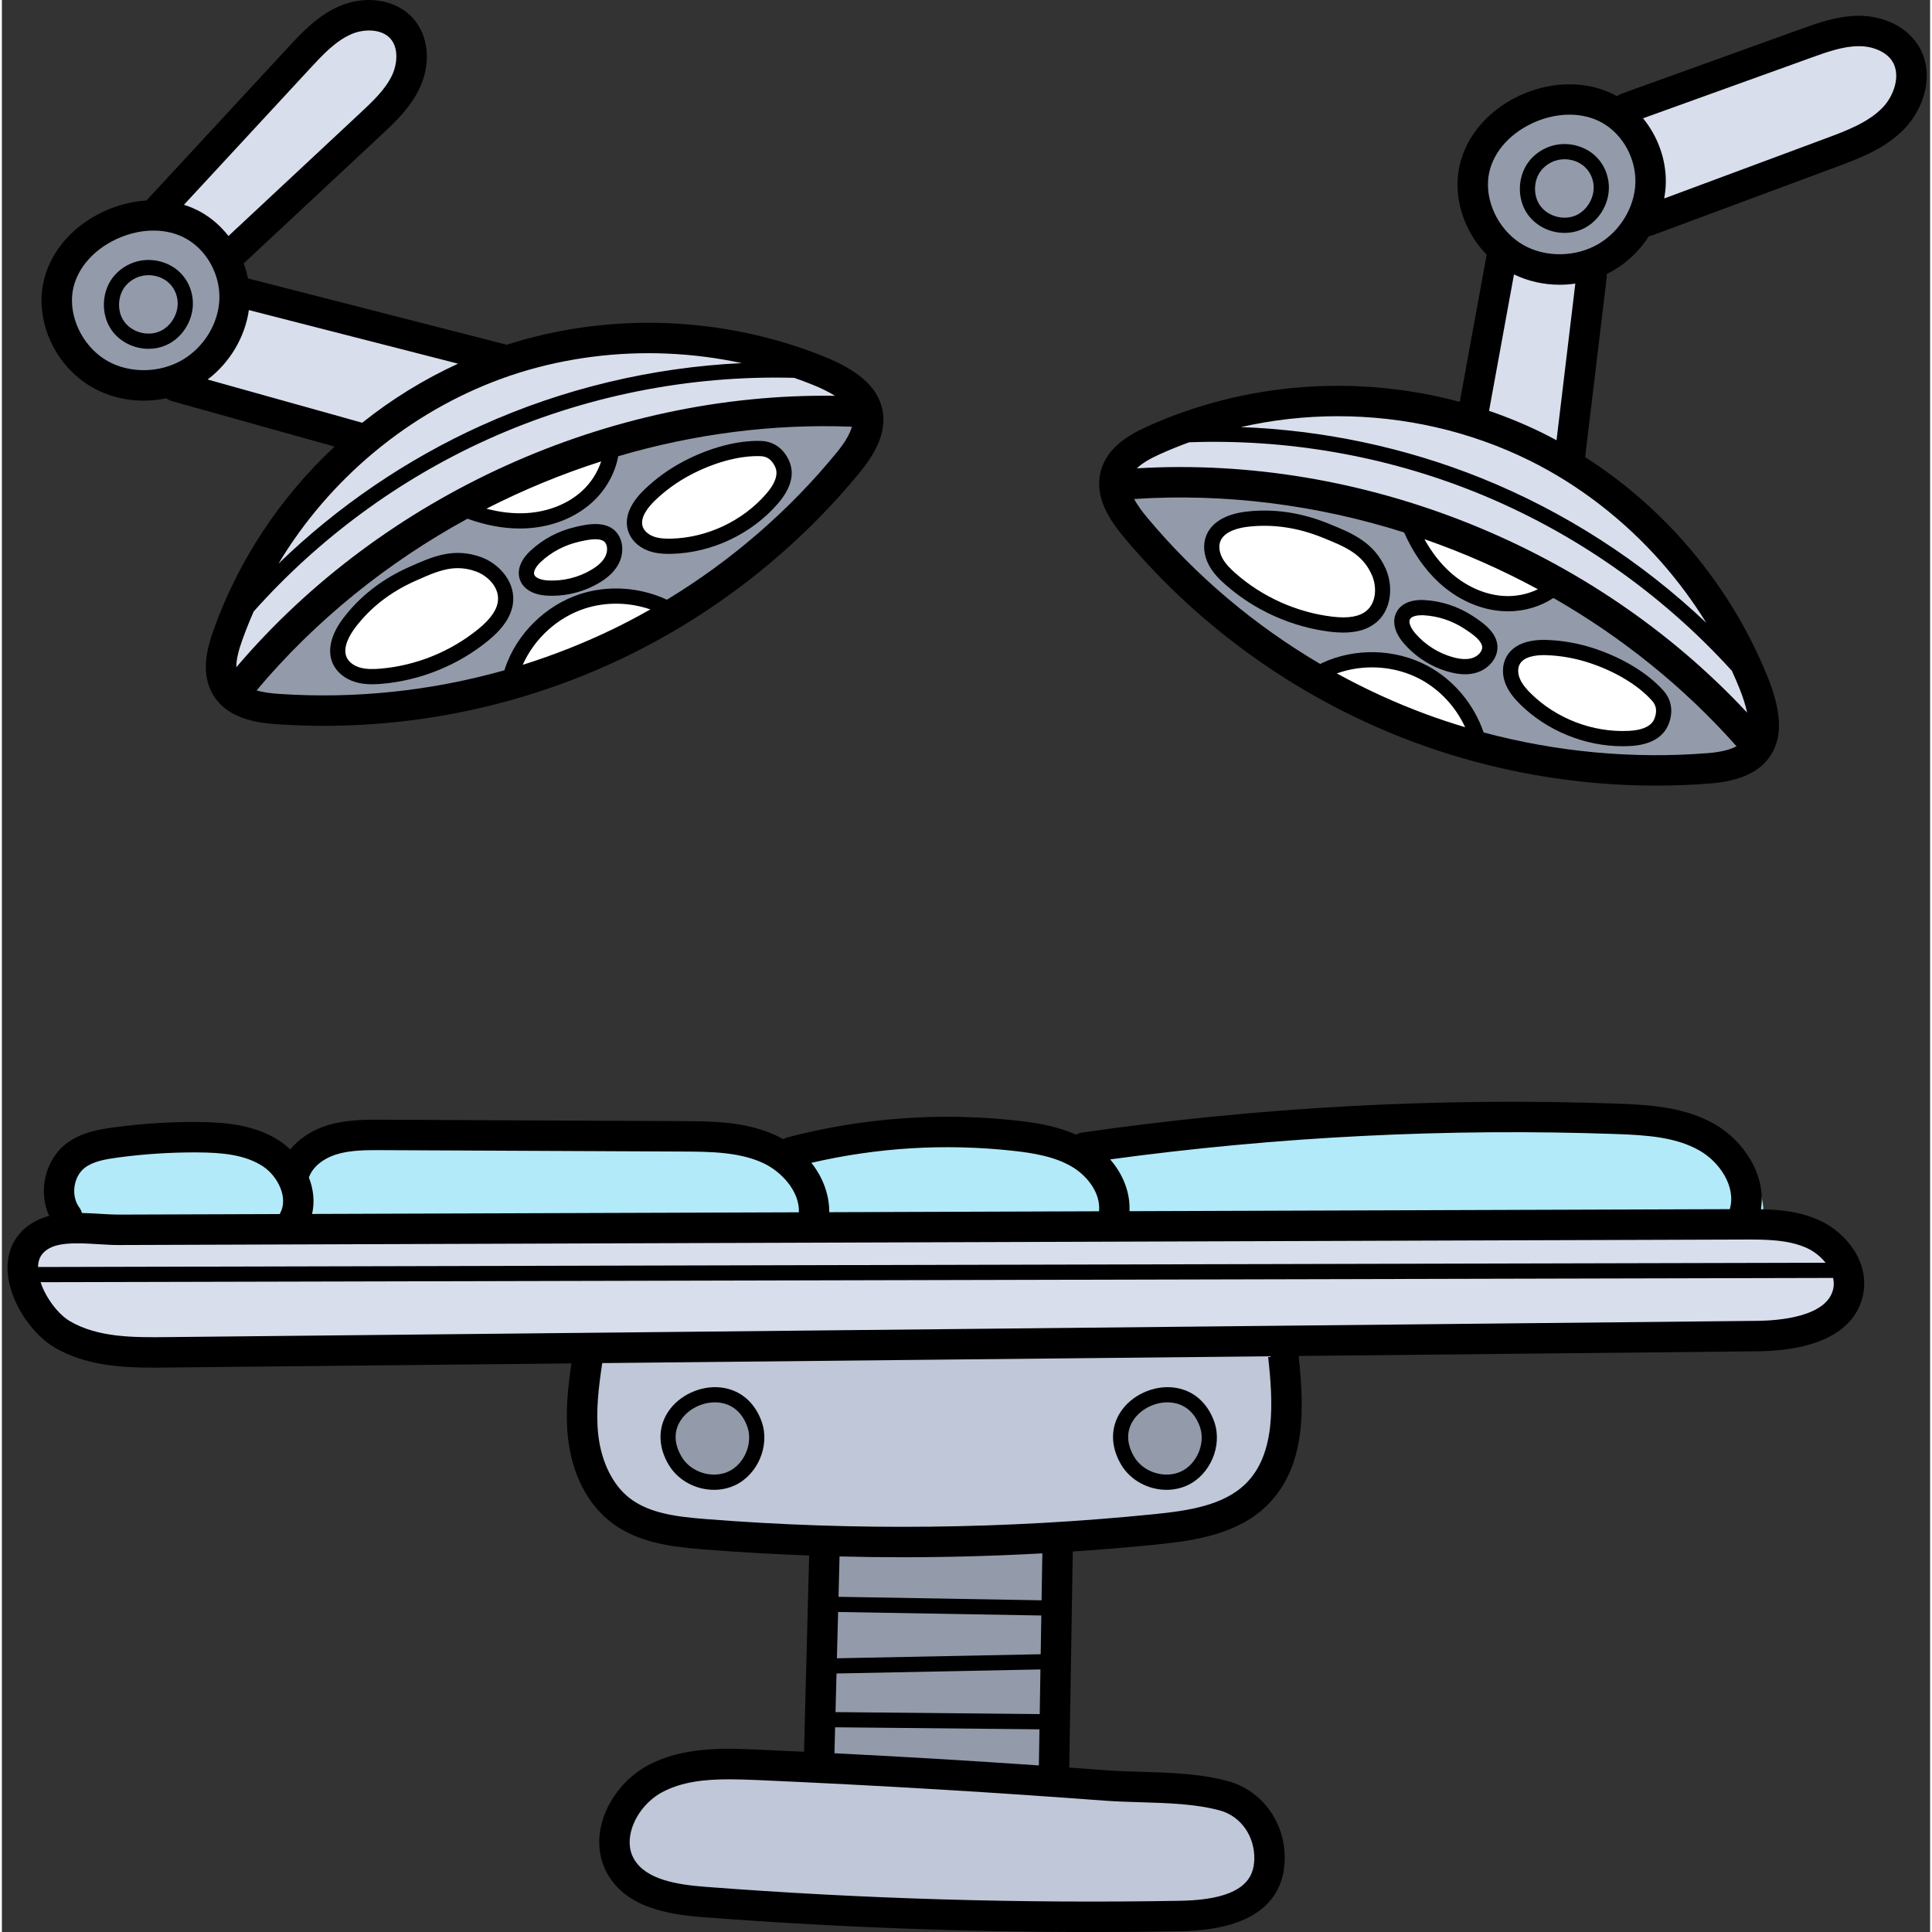 <svg xmlns="http://www.w3.org/2000/svg" height="511pt" version="1.1" viewBox="-1 0 511 512" width="511pt">
<rect x="-1" y="0" width="511" height="512" fill="#333333" stroke="none"/>
<g id="surface1">
<path d="M 120.582 98.461 C 150.605 84.055 186.738 83 217.547 95.633 C 222.211 97.543 227.152 100.164 228.969 104.867 C 231.457 111.316 226.957 118.211 222.43 123.43 C 188.332 162.738 137.488 187.02 85.484 188.828 C 79.105 189.051 72.457 188.891 66.758 186.027 C 50.129 177.676 61.996 158.508 68.539 147.121 C 76.246 133.707 86.531 121.777 98.668 112.18 C 105.441 106.824 112.797 102.199 120.582 98.461 Z M 120.582 98.461 " style=" stroke:none;fill-rule:nonzero;fill:rgb(84.706%,87.059%,92.549%);fill-opacity:1;" />
<path d="M 315.355 114.289 C 320.039 110.816 327.961 109.746 333.379 108.629 C 346.094 106.008 358.215 106.828 370.828 109.285 C 390.297 113.078 411.996 119.41 427.898 131.688 C 438.625 139.965 447.434 152.984 454.812 164.242 C 459.852 171.926 464.195 181.355 465.254 190.551 C 465.586 193.414 466.418 195.758 464.355 197.578 C 460.898 200.625 451.941 201.48 447.699 202.273 C 429.828 205.605 413.738 201.176 396.379 197.5 C 380.488 194.133 366.32 189.715 351.707 182.691 C 339.523 176.832 327.594 167.496 317.488 158.48 C 311.762 153.371 307.168 147.203 301.414 142.215 C 298.094 139.34 295.129 136.566 292.801 132.832 C 289.816 128.051 289.418 124.621 294.562 121.289 C 302.141 116.383 310.672 113.781 315.355 114.289 Z M 315.355 114.289 " style=" stroke:none;fill-rule:nonzero;fill:rgb(84.706%,87.059%,92.549%);fill-opacity:1;" />
<path d="M 62.617 178.898 C 88.117 151.863 118.281 128.418 154.234 117.578 C 175.184 111.262 197.059 110.668 218.742 109.926 C 220.852 109.855 229.461 108.34 230.527 111.098 C 231.379 113.289 221.902 122.816 220.723 124.363 C 200.027 151.496 169.609 168.699 137.926 179.617 C 121.883 185.141 104.523 187.355 87.598 187.453 C 81.098 187.492 74.879 186.613 68.426 186.094 C 65.121 185.832 61.945 185.609 58.898 184.207 C 60.875 181.047 63.836 178.414 62.617 178.898 Z M 62.617 178.898 " style=" stroke:none;fill-rule:nonzero;fill:rgb(57.647%,60.784%,66.667%);fill-opacity:1;" />
<path d="M 296.035 129.172 C 301.246 127.047 308.371 127.91 313.809 127.895 C 331.145 127.844 347.086 132.887 363.785 135.898 C 380.152 138.848 395.754 146.781 409.355 156.148 C 417.668 161.871 425.727 167.762 433.875 173.75 C 438.219 176.941 443.082 179.348 447.477 182.473 C 451.984 185.68 453.91 189.871 457.695 193.504 C 459.27 195.012 462.453 196.82 462.762 198.941 C 458.301 199.93 453.504 200.988 448.938 201.488 C 436.148 202.879 423.469 201.641 410.852 199.309 C 400.934 197.473 391.129 194.652 381.379 192.074 C 372.055 189.609 362.254 187.309 353.629 182.891 C 339.117 175.457 325.473 168.746 314.883 155.961 C 309.871 149.918 304.246 144.648 299.902 138.086 C 297.625 134.641 295.207 130.711 296.035 129.172 Z M 296.035 129.172 " style=" stroke:none;fill-rule:nonzero;fill:rgb(57.647%,60.784%,66.667%);fill-opacity:1;" />
<path d="M 25.242 60.445 C 13.137 66.77 13.34 82.621 20.156 92.797 C 27.098 103.164 43.754 103.141 52.973 96.09 C 60.457 90.367 62.883 77.711 59.477 69.184 C 55.422 59.02 38.945 55.145 25.242 60.445 Z M 25.242 60.445 " style=" stroke:none;fill-rule:nonzero;fill:rgb(57.647%,60.784%,66.667%);fill-opacity:1;" />
<path d="M 414.172 25.926 C 401.074 24.996 391.34 40.16 392.059 51.742 C 392.797 63.664 405.809 69.281 416.523 68.688 C 428.453 68.023 437.402 60.234 436.594 48.023 C 435.723 34.891 424.609 27.414 414.172 25.926 Z M 414.172 25.926 " style=" stroke:none;fill-rule:nonzero;fill:rgb(57.647%,60.784%,66.667%);fill-opacity:1;" />
<path d="M 446.477 21.805 C 460.297 17.891 474.09 8 488.754 7.836 C 496.285 7.754 504.148 13.43 506.176 20.797 C 507.301 24.895 505.891 27.723 502.609 30.113 C 496.047 34.902 488.023 38.285 480.766 41.848 C 466.617 48.797 450.629 50.871 436.387 57.254 C 437.051 53.297 436.867 48.715 435.844 44.754 C 434.371 39.059 430.465 35.988 428.109 31.062 C 436.559 27.645 443.859 21.605 452.492 18.324 " style=" stroke:none;fill-rule:nonzero;fill:rgb(84.706%,87.059%,92.549%);fill-opacity:1;" />
<path d="M 396.754 68.996 C 394.562 72.891 394.746 79.406 394.066 83.727 C 392.879 91.281 392.641 100.562 389.492 107.582 C 393.828 109.336 397.207 113.43 401.383 115.688 C 405.512 117.918 409.789 120.129 413.781 122.508 C 415.73 112.941 414.551 102.906 416.203 93.184 C 417.387 86.238 419.328 78.492 419.832 71.543 C 412.945 73.41 401.66 72.371 396.754 68.996 Z M 396.754 68.996 " style=" stroke:none;fill-rule:nonzero;fill:rgb(84.706%,87.059%,92.549%);fill-opacity:1;" />
<path d="M 42.031 54.43 C 44.781 49.57 49.254 45.305 52.879 41.094 C 60.375 32.375 68.785 24.098 77.188 16.246 C 82.668 11.121 98.402 -1.082 104.062 10.598 C 105.371 13.293 107.316 18.078 106.609 21.008 C 105.23 26.727 98.664 31.492 94.695 35.238 C 82.73 46.535 70.328 57.621 58.547 68.992 C 58.625 59.922 46.734 55.781 42.031 54.43 Z M 42.031 54.43 " style=" stroke:none;fill-rule:nonzero;fill:rgb(84.706%,87.059%,92.549%);fill-opacity:1;" />
<path d="M 62.617 79.449 C 62.023 83.699 59.238 88.285 56.906 91.789 C 54.801 94.957 51.68 97.348 49.5 100.352 C 48.684 101.477 48.098 101.062 47.77 102.207 C 55.348 102.539 62.895 106.043 70.23 107.773 C 77.969 109.594 85.363 111.953 92.883 114.465 C 96.18 115.566 97.102 116.52 99.891 114.785 C 104.949 111.641 108.566 106.152 113.668 102.844 C 117.801 100.168 122.535 98.715 126.727 96.191 C 124.77 95.363 122.609 93.777 120.43 92.918 C 113.32 90.125 105.633 89.676 98.25 87.961 C 91.477 86.387 84.621 85.32 77.891 83.555 C 73.352 82.367 67.863 79.672 62.617 79.449 Z M 62.617 79.449 " style=" stroke:none;fill-rule:nonzero;fill:rgb(84.706%,87.059%,92.549%);fill-opacity:1;" />
<path d="M 122.883 134.406 C 123.527 135.41 125.094 135.84 126.164 136.227 C 129.289 137.352 132.926 138.266 136.25 138.297 C 139.574 138.332 143.109 137.988 146.184 136.641 C 149.375 135.246 152.535 132.832 155.004 130.379 C 157.289 128.105 158.332 125.68 159.422 122.711 C 159.965 121.234 161.688 118.328 159.047 118.402 C 156.285 118.477 153.457 119.629 150.816 120.367 C 146.977 121.438 143.234 122.723 139.559 124.273 C 133.395 126.871 127.422 129.746 122.883 134.406 Z M 122.883 134.406 " style=" stroke:none;fill-rule:nonzero;fill:rgb(100%,100%,100%);fill-opacity:1;" />
<path d="M 153.898 141.668 C 152.66 141.199 150.523 142.078 149.375 142.418 C 146.434 143.285 142.883 145.016 140.551 147.055 C 138.922 148.48 137.316 150.93 137.938 153.223 C 138.535 155.434 141.832 155.422 143.676 155.504 C 149.59 155.766 155.844 154.109 159.867 149.648 C 161.273 148.094 162.062 146.805 161.121 144.738 C 160.031 142.336 157.566 140.75 153.898 141.668 Z M 153.898 141.668 " style=" stroke:none;fill-rule:nonzero;fill:rgb(100%,100%,100%);fill-opacity:1;" />
<path d="M 134.07 178.184 C 133.953 176.363 135.453 174.121 136.281 172.629 C 138.547 168.559 141.566 164.594 145.551 162.109 C 149.137 159.867 153.539 158.996 157.715 158.688 C 161.797 158.387 165.703 158.238 169.691 159.254 C 171.172 159.633 175.242 160.43 175.379 162.562 C 175.445 163.609 174.023 164.273 173.246 164.742 C 170.789 166.23 167.988 167.254 165.352 168.367 C 154.539 172.922 143.695 179.418 131.617 179.363 " style=" stroke:none;fill-rule:nonzero;fill:rgb(100%,100%,100%);fill-opacity:1;" />
<path d="M 126.316 149.129 C 125.238 147.941 123.496 147.727 121.988 147.652 C 117.949 147.449 114.211 148.43 110.395 149.668 C 104.566 151.551 99.031 154.605 94.719 159.016 C 92.773 161.004 90.965 163.418 89.477 165.766 C 88.238 167.715 88.297 169.633 88.527 171.801 C 88.699 173.418 88.695 175.113 89.797 176.434 C 91.195 178.102 93.551 178.551 95.59 178.719 C 101.914 179.23 108.707 177.461 114.551 175.176 C 120.082 173.012 125.262 170.328 128.672 165.328 C 130.379 162.824 132.301 159.812 132.094 156.648 C 131.883 153.344 128.945 148.652 126.316 149.129 Z M 126.316 149.129 " style=" stroke:none;fill-rule:nonzero;fill:rgb(100%,100%,100%);fill-opacity:1;" />
<path d="M 180.402 125.082 C 182.727 122.141 187.02 120.547 190.484 119.57 C 194.707 118.379 199.465 117.562 203.445 119.938 C 207.258 122.215 206.656 125.957 205.281 129.664 C 203.316 134.961 197.098 137.93 192.402 140.352 C 188.059 142.594 183.441 144.43 178.461 144.117 C 176.43 143.988 174.355 143.699 172.34 143.441 C 170.742 143.238 168.812 143.16 167.578 142.004 C 164.578 139.195 168.199 134.008 170.105 131.664 C 173.809 127.121 178.746 124.562 184.035 122.332 " style=" stroke:none;fill-rule:nonzero;fill:rgb(100%,100%,100%);fill-opacity:1;" />
<path d="M 352.965 141.867 C 349.035 139.375 343.812 138.621 339.344 137.711 C 333.492 136.523 325.555 136.168 321.102 140.965 C 317.617 144.715 319.902 150.898 323.145 154.012 C 327.34 158.043 333.215 160.422 338.434 162.805 C 343.535 165.137 348.957 166.121 354.543 165.82 C 359.035 165.582 362.645 164.684 364.637 160.402 C 368.191 152.766 361.039 143.875 352.965 141.867 Z M 352.965 141.867 " style=" stroke:none;fill-rule:nonzero;fill:rgb(100%,100%,100%);fill-opacity:1;" />
<path d="M 374.559 141.277 C 374.988 142.203 375.047 143.816 375.473 144.938 C 376.711 148.211 379.383 151.375 382.215 153.434 C 384.539 155.117 386.938 156.801 389.73 157.582 C 392.648 158.395 395.789 159.184 398.824 159.328 C 402.059 159.48 405.246 158.996 408.145 157.527 C 408.648 157.27 410.777 156.5 410.91 155.914 C 411.039 155.348 410.262 154.871 409.836 154.555 C 407.883 153.09 405.465 152.184 403.34 151.012 C 400.438 149.414 397.578 147.727 394.621 146.227 C 387.961 142.848 380.953 140.168 374.559 141.277 Z M 374.559 141.277 " style=" stroke:none;fill-rule:nonzero;fill:rgb(100%,100%,100%);fill-opacity:1;" />
<path d="M 385.555 164.344 C 383.789 163.543 382.199 162.477 380.305 161.98 C 377.68 161.293 373.422 160.641 371.176 162.633 C 369.707 163.93 370.109 166.57 370.973 168.125 C 372.113 170.18 374.344 171.91 376.32 173.109 C 378.324 174.324 380.555 175.758 382.891 176.172 C 384.898 176.527 388.684 176.473 390.586 175.562 C 392.398 174.691 392.934 172.793 392.652 170.938 C 392.172 167.781 389.5 165.527 385.555 164.344 Z M 385.555 164.344 " style=" stroke:none;fill-rule:nonzero;fill:rgb(100%,100%,100%);fill-opacity:1;" />
<path d="M 367.785 175.141 C 366.223 173.484 362.805 173.789 360.852 173.922 C 357.738 174.129 354.59 174.965 351.734 176.223 C 350.43 176.801 348.652 177.414 349.035 179.098 C 349.41 180.746 351.965 182.543 353.211 183.484 C 356.156 185.707 359.516 187.164 362.828 188.742 C 366.047 190.273 369.203 191.387 372.551 192.586 C 375.355 193.59 378 194.969 380.883 195.762 C 383.035 196.352 385.223 196.961 387.449 197.195 C 388.16 197.27 390.59 197.723 391.219 197.145 C 392.848 195.652 388.449 190.613 387.629 189.496 C 385.402 186.477 382.602 183.703 379.504 181.594 C 377.641 180.324 375.793 178.938 373.82 177.844 C 371.512 176.57 368.953 175.98 367.785 175.141 Z M 367.785 175.141 " style=" stroke:none;fill-rule:nonzero;fill:rgb(100%,100%,100%);fill-opacity:1;" />
<path d="M 425.996 176.223 C 422.223 174.035 417.871 172.426 413.602 171.574 C 409.105 170.676 400.852 169.801 398.543 175.098 C 396.73 179.254 400.383 183.465 403.523 185.75 C 405.555 187.227 407.66 188.562 409.91 189.68 C 412 190.719 413.984 192.086 416.148 192.953 C 420.371 194.641 424.957 195.332 429.477 195.547 C 432.527 195.691 437.367 195.41 439.199 192.48 C 440.582 190.262 439.734 186.258 438.301 184.266 C 436.789 182.164 434.156 181.012 431.984 179.742 C 429.672 178.387 427.379 177.066 425.996 176.223 Z M 425.996 176.223 " style=" stroke:none;fill-rule:nonzero;fill:rgb(100%,100%,100%);fill-opacity:1;" />
<path d="M 15.156 324.293 C 8.73 314.004 16.438 304.332 27.035 303.383 C 40.164 302.207 60.746 299.453 71.582 306.922 C 74.824 309.156 73.57 309.383 77.305 308.328 C 83.414 306.598 88.234 301.797 94.781 300.789 C 104.531 299.293 114.789 300.953 124.613 300.934 C 139.254 300.906 153.859 299.898 168.48 299.918 C 178.176 299.934 191.973 298.316 201.227 301.906 C 204.168 303.047 207.027 306.59 209.918 306.809 C 211.508 306.93 214.371 304.973 215.707 304.535 C 221.719 302.562 228.074 301.598 234.344 300.914 C 244.164 299.836 254.754 298.445 264.633 299.52 C 271.75 300.293 277.949 304.375 284.973 305.309 C 291.945 306.234 299.898 302.129 306.82 300.551 C 335.367 294.035 366.688 294.406 395.816 295.578 C 412.562 296.254 435.199 292.555 450.488 301.023 C 458.41 305.41 469.191 315.684 464.809 325.707 C 452.008 320.734 433.5 323.305 420.117 323.289 C 403.02 323.27 384.898 325.691 368.109 322.945 C 351.539 320.238 332 322.625 315.273 323.82 C 297.242 325.109 279.105 325.059 261.039 325.672 C 232.098 326.652 203.172 323.75 174.27 325.574 C 142.086 327.605 110.688 326.012 78.535 325.332 C 64.715 325.039 51.148 324.555 37.379 325.805 C 34.668 326.047 15.145 324.805 15.156 324.293 Z M 15.156 324.293 " style=" stroke:none;fill-rule:nonzero;fill:rgb(69.804%,91.765%,97.647%);fill-opacity:1;" />
<path d="M 15.156 324.293 L 331.723 326.281 L 464.809 325.707 L 483.797 328.27 L 490.258 339.203 L 485.285 352.125 L 461.434 355.602 L 239.285 355.602 L 72.805 358.086 L 23.105 357.094 L 6.707 345.664 L 3.723 332.246 Z M 15.156 324.293 " style=" stroke:none;fill-rule:nonzero;fill:rgb(84.706%,87.059%,92.549%);fill-opacity:1;" />
<path d="M 155.273 357.734 C 155.031 367.023 151.922 376.047 153.73 385.379 C 156.141 397.805 163.234 400.207 174.484 403.266 C 203.441 411.133 235.926 410.723 265.633 408.301 C 278.984 407.215 292.297 405.301 305.559 403.477 C 312.707 402.492 321.605 402.395 327.844 398.285 C 334.016 394.215 337.758 381.586 338.527 374.621 C 339.254 368.035 340.211 360.574 340.027 353.969 C 327.605 353.77 314.863 355.117 302.453 355.844 C 279.879 357.168 257.242 357.344 234.66 356.414 C 208.125 355.324 181.387 354.328 155.273 357.734 Z M 155.273 357.734 " style=" stroke:none;fill-rule:nonzero;fill:rgb(74.902%,78.039%,84.706%);fill-opacity:1;" />
<path d="M 219.902 467.715 C 207.121 467.715 194.242 467.199 181.488 468.168 C 169.664 469.062 154.645 478.094 160.23 491.984 C 164.816 503.395 180.66 502.141 190.836 503.379 C 211.672 505.922 232.852 508.285 253.84 508.531 C 269.449 508.711 285.113 507.59 300.711 506.645 C 308.215 506.191 316.801 507.422 324.141 505.629 C 330.391 504.102 333.133 497.93 333.297 491.91 C 333.551 482.406 325.488 477.027 316.906 474.633 C 298.238 469.418 278.828 470.625 259.762 469.086 C 251.738 468.438 243.633 468.07 235.582 468.09 C 232.027 468.098 228.406 467.84 224.863 468.109 C 221.75 468.344 218.473 469.547 219.902 467.715 Z M 219.902 467.715 " style=" stroke:none;fill-rule:nonzero;fill:rgb(74.902%,78.039%,84.706%);fill-opacity:1;" />
<path d="M 216.879 409.512 C 216.578 421.848 217.363 434.191 216.605 446.555 C 216.395 450.02 213.145 465.336 215.328 467.742 C 216.422 468.949 223.996 468.441 225.477 468.535 C 233.23 469.027 240.883 470.184 248.672 470.371 C 257.023 470.574 268.371 472.766 276.609 470.352 C 279.902 469.387 278.598 470.762 279.613 467.883 C 280.328 465.859 279.395 462.609 279.316 460.551 C 279.129 455.691 279.664 450.887 279.656 446.031 C 279.641 434.441 278.828 422.777 277.645 411.316 C 276.812 403.297 268.258 407.211 261.82 407.559 C 253.172 408.027 244.527 407.25 235.875 407.711 C 230.434 407.996 220.852 410.469 216.879 409.512 Z M 216.879 409.512 " style=" stroke:none;fill-rule:nonzero;fill:rgb(57.647%,60.784%,66.667%);fill-opacity:1;" />
<path d="M 303.809 370.207 C 297.242 372.922 291.273 379.898 295.539 387.219 C 298.48 392.273 305.922 394.109 311.176 392.348 C 327.301 386.938 313.766 362.414 303.809 370.207 Z M 303.809 370.207 " style=" stroke:none;fill-rule:nonzero;fill:rgb(57.647%,60.784%,66.667%);fill-opacity:1;" />
<path d="M 183.242 370.207 C 167.551 375.859 178.668 397.871 192.621 392.711 C 207.238 387.305 194.215 362.195 183.242 370.207 Z M 183.242 370.207 " style=" stroke:none;fill-rule:nonzero;fill:rgb(57.647%,60.784%,66.667%);fill-opacity:1;" />
<path d="M 480.941 323.527 C 475.824 321.113 470.344 320.57 465.168 320.457 C 466.633 311.137 460.297 302.109 452.844 297.879 C 445.035 293.445 436.125 292.789 426.922 292.465 C 379.66 290.812 331.957 293.398 285.152 300.156 C 284.605 300.238 284.102 300.422 283.652 300.691 C 278.547 298.398 273.02 297.52 267.711 296.945 C 247.359 294.734 226.992 296.238 207.184 301.414 C 206.781 301.516 206.426 301.695 206.09 301.902 C 205.445 301.539 204.773 301.195 204.07 300.871 C 196.086 297.188 187.273 297.148 179.496 297.109 L 99.809 296.738 C 95.328 296.719 90.242 296.695 85.359 298.195 C 81.219 299.469 77.777 301.723 75.414 304.629 C 74.555 303.797 73.637 303.039 72.672 302.398 C 66.066 298.016 57.965 297.383 50.914 297.34 C 43.465 297.293 35.938 297.777 28.555 298.777 C 24.488 299.328 19.832 300.164 16.02 303.113 C 10.348 307.504 8.586 315.836 11.531 322.242 C 10.191 322.59 8.902 323.07 7.695 323.734 C 3.141 326.234 0.586 330.484 0.504 335.695 C 0.363 344.277 6.812 353.453 12.867 357.039 C 21.059 361.887 30.727 362.438 39.125 362.438 C 40.398 362.438 41.645 362.426 42.852 362.41 L 149.938 361.316 C 148.996 367.797 148.258 374.453 149.043 381.258 C 150.141 390.699 154.176 398.562 160.414 403.391 C 167.426 408.82 176.406 409.938 185.004 410.617 C 194.289 411.352 203.602 411.883 212.93 412.227 L 211.578 464.23 C 207.488 464.035 203.402 463.848 199.328 463.668 C 190.492 463.285 179.492 462.805 170.055 467.914 C 164.383 470.984 159.789 476.695 158.062 482.816 C 156.676 487.742 157.207 492.68 159.555 496.73 C 164.582 505.402 175.16 507.328 184.844 508.07 C 218.914 510.684 253.406 512 287.699 512 C 295.625 512 303.547 511.93 311.445 511.789 C 333.633 511.391 338.648 501.441 338.949 493.164 C 339.312 483.258 333.148 474.566 323.961 472.031 C 316.699 470.023 308.734 469.785 301.031 469.555 C 297.781 469.457 294.715 469.367 291.785 469.148 C 288.484 468.898 285.176 468.66 281.863 468.422 L 282.801 411.164 C 290.281 410.664 297.75 410.047 305.195 409.293 C 315.289 408.273 326.707 406.535 334.449 398.773 C 344.68 388.523 344.148 373.145 342.652 359.348 L 464.293 358.105 C 480.367 357.938 490.289 352.609 492.238 343.098 C 493.984 334.57 487.875 326.797 480.941 323.527 Z M 426.641 300.523 C 435.113 300.82 442.637 301.355 448.863 304.891 C 454.258 307.953 458.656 314.551 456.906 320.441 L 297.82 320.98 C 298.066 316.152 296.176 311.238 292.703 307.25 C 336.98 301.23 382.004 298.961 426.641 300.523 Z M 266.844 304.961 C 272.434 305.566 278.25 306.523 282.891 309.387 C 286.621 311.691 290.191 316.145 289.762 320.902 C 289.758 320.938 289.766 320.969 289.762 321.004 L 218.262 321.246 C 218.301 317.09 216.84 312.324 213.523 308.16 C 231.023 304.098 248.938 303.016 266.844 304.961 Z M 80.449 311.812 C 81.441 309.207 84.164 307 87.73 305.902 C 91.438 304.766 95.672 304.785 99.773 304.801 L 179.465 305.172 C 186.418 305.203 194.301 305.242 200.691 308.195 C 205.621 310.469 210.422 315.719 210.219 321.273 L 81.203 321.711 C 81.961 318.461 81.555 315.102 80.348 312.016 C 80.379 311.945 80.422 311.883 80.449 311.812 Z M 20.953 309.488 C 23.188 307.762 26.469 307.199 29.637 306.77 C 36.648 305.82 43.816 305.355 50.867 305.402 C 57.023 305.441 63.387 305.914 68.215 309.117 C 72.109 311.703 74.945 317.387 72.785 321.41 C 72.73 321.516 72.699 321.629 72.652 321.738 L 29.859 321.883 C 28.512 321.887 26.867 321.789 25.156 321.684 C 23.551 321.586 21.887 321.488 20.207 321.453 C 20.082 320.945 19.855 320.453 19.523 320.008 C 17.234 316.941 17.93 311.832 20.953 309.488 Z M 11.582 330.801 C 13.434 329.781 16.121 329.5 18.996 329.5 C 20.863 329.5 22.812 329.617 24.664 329.73 C 26.512 329.844 28.262 329.945 29.887 329.945 L 460.582 328.492 C 466.16 328.473 472.48 328.453 477.5 330.82 C 479.293 331.664 481.012 333.023 482.293 334.641 L 8.57 335.77 C 8.621 333.48 9.578 331.898 11.582 330.801 Z M 220.188 443.492 L 274.227 442.418 L 274.035 454.258 L 219.922 453.723 Z M 274.293 438.387 L 220.289 439.461 L 220.609 427.195 L 274.461 428.125 Z M 300.789 477.613 C 308.016 477.828 315.492 478.055 321.816 479.801 C 327.387 481.34 331.117 486.711 330.895 492.867 C 330.73 497.383 328.52 503.418 311.301 503.727 C 269.496 504.473 227.156 503.23 185.461 500.031 C 177.871 499.449 169.684 498.121 166.531 492.684 C 164.934 489.934 165.266 486.988 165.824 485.004 C 166.98 480.906 170.07 477.074 173.895 475.004 C 179.027 472.223 185.055 471.535 191.766 471.535 C 194.09 471.535 196.5 471.617 198.98 471.723 C 215.293 472.438 231.816 473.293 248.09 474.273 C 262.359 475.133 276.859 476.113 291.184 477.188 C 294.297 477.418 297.598 477.52 300.789 477.613 Z M 248.57 466.223 C 238.98 465.648 229.309 465.117 219.637 464.629 L 219.816 457.75 L 273.969 458.289 L 273.812 467.859 C 265.371 467.277 256.934 466.73 248.57 466.223 Z M 274.527 424.098 L 220.715 423.168 L 220.988 412.473 C 226.559 412.613 232.133 412.691 237.707 412.688 C 250.055 412.688 262.406 412.336 274.73 411.656 Z M 328.742 393.078 C 322.879 398.957 313.492 400.348 304.383 401.27 C 265.027 405.25 225.074 405.691 185.637 402.578 C 177.949 401.973 170.609 401.09 165.352 397.016 C 160.91 393.578 157.887 387.496 157.055 380.328 C 156.332 374.09 157.152 367.59 158.098 361.234 L 334.555 359.43 C 335.902 371.57 336.652 385.152 328.742 393.078 Z M 484.34 341.48 C 482.797 349.035 469.75 349.984 464.211 350.039 L 42.77 354.348 C 34.195 354.441 24.473 354.535 16.977 350.098 C 13.98 348.324 10.656 344.031 9.254 339.797 L 484.289 338.668 C 484.492 339.598 484.531 340.547 484.34 341.48 Z M 484.34 341.48 " style=" stroke:none;fill-rule:nonzero;fill:rgb(0%,0%,0%);fill-opacity:1;" />
<path d="M 23.039 102.699 C 27.148 105.023 31.848 106.18 36.57 106.18 C 38.594 106.18 40.617 105.957 42.602 105.535 C 43.02 105.879 43.512 106.145 44.066 106.301 L 87.168 118.355 C 72.809 131.754 61.602 148.516 55.016 167.195 C 53.246 172.207 51.652 178.672 55.023 184.215 C 58.723 190.293 66.016 191.535 71.953 191.938 C 76.078 192.215 80.199 192.355 84.316 192.355 C 112.172 192.355 139.801 186.004 164.902 173.758 C 188.66 162.168 210.004 145.254 226.625 124.844 C 231.707 118.605 233.531 113.082 232.199 107.953 C 230.75 102.355 225.801 98.043 216.621 94.379 C 203.59 89.18 189.773 86.242 175.566 85.645 C 161.016 85.035 146.312 87.016 132.773 91.375 C 132.703 91.352 132.641 91.316 132.566 91.297 L 64.211 73.785 C 63.941 72.43 63.562 71.098 63.086 69.805 L 99.449 35.859 C 103.129 32.426 107.297 28.535 109.738 23.285 C 112.762 16.793 112.109 9.609 108.078 4.977 C 103.691 -0.062 95.641 -1.445 88.504 1.613 C 82.668 4.109 78.43 8.691 74.691 12.734 L 37.316 53.129 C 32.875 53.41 28.348 54.688 24.137 56.969 C 15.559 61.621 10.109 69.508 9.555 78.07 C 8.922 87.879 14.34 97.777 23.039 102.699 Z M 53.527 100.574 C 59.402 96.125 63.445 89.32 64.453 82.172 L 119.898 96.379 C 110.805 100.539 102.273 105.82 94.492 112.031 Z M 161.367 166.512 C 153.488 170.355 145.348 173.57 137.027 176.184 C 140.121 169.234 146.23 163.633 153.469 161.273 C 159.074 159.445 165.273 159.59 170.848 161.5 C 167.738 163.266 164.578 164.945 161.367 166.512 Z M 175.238 158.926 C 168.109 155.609 159.699 155 152.219 157.441 C 143.008 160.441 135.371 168.016 132.297 177.203 C 132.25 177.34 132.219 177.48 132.203 177.621 C 112.875 183.09 92.66 185.258 72.5 183.891 C 70.656 183.766 68.457 183.539 66.496 182.969 C 82.039 164.449 101.156 149.055 122.383 137.461 C 127.148 139.184 131.805 140.059 136.266 140.059 C 136.988 140.059 137.707 140.035 138.422 139.988 C 144.98 139.57 151.016 137.137 155.414 133.141 C 159.074 129.82 161.496 125.457 162.336 120.902 C 182.402 115.008 203.363 112.258 224.27 113.082 C 223.734 114.992 222.434 117.223 220.375 119.754 C 207.797 135.195 192.383 148.535 175.238 158.926 Z M 127.41 134.805 C 137.184 129.82 147.363 125.617 157.812 122.277 C 156.855 125.211 155.094 127.988 152.703 130.156 C 148.98 133.539 143.816 135.602 138.164 135.965 C 134.727 136.188 131.125 135.789 127.41 134.805 Z M 219.773 104.887 C 159.855 104.047 99.957 131.156 61.121 176.832 C 61.102 174.594 61.852 172.059 62.621 169.875 C 63.559 167.219 64.602 164.613 65.734 162.043 C 82.941 142.738 104.234 127.047 127.805 116.41 C 153.164 104.969 181.176 99.371 208.984 100.133 C 210.547 100.676 212.094 101.258 213.633 101.871 C 216.094 102.852 218.141 103.859 219.773 104.887 Z M 170.367 93.598 C 171.988 93.598 173.609 93.633 175.23 93.703 C 181.961 93.984 188.594 94.832 195.086 96.23 C 171.348 97.355 147.801 102.965 126.145 112.734 C 106.27 121.703 87.969 134.191 72.297 149.371 C 85.77 126.941 106.84 109.262 131.602 100.285 C 143.738 95.887 157.043 93.598 170.367 93.598 Z M 80.609 18.211 C 83.957 14.59 87.422 10.844 91.676 9.023 C 94.938 7.625 99.664 7.59 102 10.273 C 104.195 12.793 103.762 17.023 102.43 19.883 C 100.648 23.711 97.242 26.891 93.949 29.965 L 59.047 62.543 C 57.047 59.988 54.598 57.805 51.789 56.227 C 50.352 55.418 48.828 54.77 47.242 54.273 Z M 17.602 78.586 C 17.977 72.812 21.855 67.379 27.98 64.055 C 31.598 62.094 35.484 61.105 39.172 61.105 C 42.297 61.105 45.281 61.816 47.836 63.254 C 53.324 66.34 56.863 72.777 56.641 79.27 C 56.418 85.656 52.602 91.965 46.914 95.336 C 40.922 98.887 32.922 99.027 27.008 95.68 C 21.039 92.301 17.172 85.273 17.602 78.586 Z M 17.602 78.586 " style=" stroke:none;fill-rule:nonzero;fill:rgb(0%,0%,0%);fill-opacity:1;" />
<path d="M 126.008 147.648 C 118.699 144.996 112.996 147.547 106.961 150.25 L 106.75 150.344 C 99.672 153.512 93.859 158.047 89.477 163.82 C 86.109 168.25 85.141 172.57 86.75 175.977 C 87.812 178.227 90.004 179.977 92.758 180.777 C 94.223 181.203 95.703 181.336 97.105 181.336 C 97.996 181.336 98.855 181.281 99.66 181.215 C 109.926 180.348 119.965 176.273 127.926 169.734 C 132.176 166.242 134.328 162.77 134.512 159.117 C 134.781 153.715 130.438 149.258 126.008 147.648 Z M 125.367 166.617 C 118.031 172.641 108.781 176.402 99.32 177.199 C 97.621 177.34 95.645 177.418 93.879 176.906 C 92.258 176.438 90.957 175.445 90.395 174.254 C 89.133 171.582 91.289 168.098 92.688 166.258 C 96.656 161.027 101.945 156.914 108.398 154.023 L 108.609 153.93 C 112.668 152.113 116.121 150.566 119.844 150.566 C 121.371 150.566 122.945 150.828 124.629 151.438 C 127.668 152.543 130.656 155.465 130.484 158.918 C 130.363 161.371 128.688 163.887 125.367 166.617 Z M 125.367 166.617 " style=" stroke:none;fill-rule:nonzero;fill:rgb(0%,0%,0%);fill-opacity:1;" />
<path d="M 200.266 116.863 C 194.168 116.617 186.648 118.586 179.664 122.254 C 175.762 124.301 172.219 126.867 169.129 129.883 C 165.316 133.602 163.879 137.359 164.973 140.75 C 165.703 143.02 167.574 144.891 170.109 145.883 C 172.02 146.633 174.012 146.785 175.68 146.785 C 175.973 146.785 176.258 146.781 176.531 146.773 C 187.145 146.492 197.633 141.539 204.594 133.52 C 208.262 129.297 209.223 125.332 207.445 121.738 C 205.949 118.719 203.402 116.988 200.266 116.863 Z M 201.547 130.879 C 195.316 138.059 185.926 142.492 176.422 142.746 C 174.992 142.785 173.152 142.746 171.578 142.133 C 170.195 141.59 169.16 140.613 168.809 139.516 C 168.023 137.074 170.438 134.238 171.945 132.766 C 174.754 130.027 177.98 127.691 181.535 125.82 C 187.57 122.652 193.953 120.875 199.219 120.875 C 199.516 120.875 199.812 120.879 200.105 120.891 C 201.766 120.957 202.984 121.816 203.828 123.523 C 204.195 124.27 205.316 126.539 201.547 130.879 Z M 201.547 130.879 " style=" stroke:none;fill-rule:nonzero;fill:rgb(0%,0%,0%);fill-opacity:1;" />
<path d="M 150.887 139.676 C 146.477 140.707 142.41 142.859 139.129 145.91 C 136.434 148.414 135.422 151.148 136.281 153.609 C 137.141 156.078 139.73 157.621 143.379 157.844 C 143.859 157.871 144.336 157.887 144.816 157.887 C 149.191 157.887 153.586 156.68 157.336 154.434 C 159.727 153 161.375 151.398 162.379 149.539 C 163.762 146.988 163.754 143.926 162.359 141.742 C 159.734 137.609 153.992 138.949 150.887 139.676 Z M 158.832 147.621 C 158.184 148.828 157.016 149.926 155.262 150.977 C 151.793 153.055 147.66 154.062 143.625 153.82 C 142.211 153.734 140.434 153.281 140.086 152.285 C 139.742 151.305 140.785 149.875 141.871 148.863 C 144.641 146.293 148.074 144.473 151.824 143.598 C 153.016 143.32 154.781 142.906 156.289 142.906 C 157.465 142.906 158.48 143.156 158.957 143.906 C 159.57 144.863 159.52 146.355 158.832 147.621 Z M 158.832 147.621 " style=" stroke:none;fill-rule:nonzero;fill:rgb(0%,0%,0%);fill-opacity:1;" />
<path d="M 350.695 138.816 L 350.477 138.727 C 343.293 135.809 336 134.75 328.797 135.582 C 323.266 136.219 319.48 138.508 318.133 142.027 C 317.242 144.352 317.496 147.141 318.824 149.684 C 319.98 151.898 321.73 153.598 323.285 154.969 C 331.016 161.781 340.902 166.207 351.133 167.43 C 352.316 167.57 353.43 167.641 354.48 167.641 C 358.27 167.641 361.191 166.715 363.355 164.84 C 367.441 161.297 367.652 155.074 365.746 150.762 C 362.605 143.648 356.82 141.301 350.695 138.816 Z M 360.711 161.793 C 358.859 163.402 355.883 163.938 351.609 163.426 C 342.184 162.301 333.07 158.223 325.949 151.945 C 324.672 150.82 323.246 149.445 322.395 147.816 C 321.613 146.32 321.43 144.695 321.898 143.465 C 322.953 140.707 326.961 139.852 329.258 139.586 C 335.777 138.836 342.406 139.801 348.961 142.461 L 349.176 142.547 C 354.988 144.906 359.578 146.77 362.059 152.387 C 363.367 155.348 363.324 159.527 360.711 161.793 Z M 360.711 161.793 " style=" stroke:none;fill-rule:nonzero;fill:rgb(0%,0%,0%);fill-opacity:1;" />
<path d="M 421.215 171.922 C 417.031 170.52 412.727 169.738 408.414 169.594 C 403.098 169.422 399.387 170.98 397.691 174.117 C 396.559 176.215 396.504 178.859 397.539 181.375 C 398.457 183.605 400.055 185.355 401.34 186.629 C 408.461 193.672 418.512 197.762 428.531 197.762 C 429.129 197.762 429.73 197.746 430.328 197.715 C 435.914 197.441 439.441 195.391 440.809 191.617 C 441.953 188.449 441.441 185.41 439.359 183.062 C 435.309 178.484 428.691 174.426 421.215 171.922 Z M 437.02 190.246 C 436.734 191.027 435.871 193.406 430.129 193.688 C 420.633 194.16 410.934 190.445 404.176 183.762 C 403.16 182.754 401.91 181.402 401.27 179.84 C 400.703 178.469 400.691 177.043 401.238 176.031 C 402.344 173.984 405.5 173.613 407.648 173.613 C 407.871 173.613 408.082 173.617 408.281 173.625 C 412.199 173.754 416.121 174.465 419.934 175.742 C 426.762 178.027 432.742 181.672 436.34 185.734 C 437.445 186.98 437.664 188.457 437.02 190.246 Z M 437.02 190.246 " style=" stroke:none;fill-rule:nonzero;fill:rgb(0%,0%,0%);fill-opacity:1;" />
<path d="M 388.719 163.203 C 384.926 160.734 380.555 159.289 376.082 159.031 C 372.406 158.816 369.734 159.98 368.555 162.305 C 367.367 164.633 368.047 167.566 370.41 170.355 C 373.551 174.055 377.852 176.793 382.531 178.07 C 384.051 178.484 385.445 178.691 386.738 178.691 C 387.734 178.691 388.672 178.57 389.555 178.324 C 392.352 177.555 394.555 175.434 395.172 172.914 C 396.332 168.16 391.395 164.945 388.719 163.203 Z M 391.254 171.957 C 390.984 173.062 389.871 174.059 388.484 174.441 C 387.164 174.805 385.562 174.719 383.59 174.18 C 379.691 173.117 376.102 170.832 373.484 167.75 C 372.57 166.668 371.668 165.07 372.145 164.133 C 372.559 163.32 373.953 163.039 375.289 163.039 C 375.477 163.039 375.664 163.043 375.852 163.055 C 379.621 163.273 383.309 164.492 386.539 166.594 C 388.359 167.777 391.738 169.98 391.254 171.957 Z M 391.254 171.957 " style=" stroke:none;fill-rule:nonzero;fill:rgb(0%,0%,0%);fill-opacity:1;" />
<path d="M 37.875 92.441 C 39.387 92.441 40.906 92.156 42.328 91.559 C 47.242 89.492 50.32 83.957 49.488 78.676 C 48.781 74.184 45.758 70.719 41.398 69.414 C 36.883 68.062 32.125 69.379 28.965 72.852 C 25.391 76.781 25.027 83.25 28.137 87.574 C 30.371 90.68 34.113 92.441 37.875 92.441 Z M 31.945 75.566 C 34.051 73.254 37.234 72.375 40.238 73.277 C 43.078 74.125 45.047 76.379 45.508 79.305 C 46.047 82.746 43.965 86.496 40.766 87.84 C 37.547 89.191 33.438 88.043 31.41 85.219 C 29.402 82.43 29.645 78.098 31.945 75.566 Z M 31.945 75.566 " style=" stroke:none;fill-rule:nonzero;fill:rgb(0%,0%,0%);fill-opacity:1;" />
<path d="M 416.648 38.695 C 412.141 37.344 407.375 38.66 404.219 42.133 C 400.645 46.066 400.277 52.531 403.387 56.855 C 405.621 59.961 409.363 61.723 413.125 61.723 C 414.641 61.723 416.156 61.438 417.578 60.84 C 422.492 58.773 425.57 53.238 424.738 47.957 C 424.035 43.465 421.008 40.004 416.648 38.695 Z M 416.02 57.121 C 412.801 58.473 408.691 57.324 406.66 54.5 C 404.656 51.707 404.895 47.379 407.199 44.848 C 409.305 42.531 412.484 41.656 415.492 42.555 C 418.328 43.406 420.297 45.66 420.758 48.582 C 421.301 52.027 419.219 55.777 416.02 57.121 Z M 416.02 57.121 " style=" stroke:none;fill-rule:nonzero;fill:rgb(0%,0%,0%);fill-opacity:1;" />
<path d="M 506.773 11.898 C 503.73 7.125 497.738 4.18 491.102 4.18 C 491.035 4.18 490.969 4.18 490.906 4.18 C 485.383 4.227 480.23 6.086 475.684 7.723 L 428.105 24.875 C 427.699 25.023 427.344 25.242 427.016 25.496 C 419.059 21.031 408.477 21.32 399.387 26.25 C 390.809 30.906 385.359 38.793 384.809 47.352 C 384.332 54.738 387.285 62.168 392.484 67.492 L 385.352 106.504 C 358.066 99.164 328.418 101.305 302.512 113.039 C 297.668 115.234 291.898 118.555 290.23 124.824 C 288.402 131.699 292.551 137.824 296.371 142.391 C 316.945 166.984 343.727 185.836 373.816 196.906 C 394.078 204.363 415.781 208.199 437.348 208.199 C 442.191 208.199 447.027 208.004 451.84 207.617 C 459.859 206.965 465.109 204.461 467.891 199.953 C 470.926 195.031 470.613 188.473 466.906 179.312 C 461.641 166.305 454.207 154.301 444.805 143.633 C 437.137 134.93 428.215 127.297 418.582 121.137 L 424.297 73.492 C 424.332 73.191 424.328 72.898 424.297 72.609 C 424.969 72.281 425.633 71.938 426.277 71.555 C 430.012 69.34 433.164 66.203 435.504 62.574 C 435.801 62.535 436.102 62.477 436.395 62.367 L 485.227 44.211 C 491.238 41.977 498.055 39.445 503.168 34.16 C 508.5 28.652 511.449 19.238 506.773 11.898 Z M 305.84 120.383 C 308.398 119.223 311.004 118.172 313.637 117.211 C 339.484 116.273 365.551 120.785 389.539 130.441 C 415.352 140.828 438.773 157.176 457.469 177.777 C 458.156 179.281 458.809 180.801 459.434 182.336 C 460.426 184.793 461.113 186.965 461.5 188.855 C 420.637 145 359.613 120.543 299.781 124.113 C 301.383 122.551 303.73 121.34 305.84 120.383 Z M 406.059 156.16 C 403.285 157.496 400.074 158.152 396.848 157.93 C 391.828 157.582 386.766 155.281 382.594 151.453 C 380.059 149.125 377.855 146.25 375.992 142.891 C 386.352 146.496 396.422 150.93 406.059 156.16 Z M 352.777 178.461 C 359.938 175.891 368.207 176.422 374.918 180.012 C 380.113 182.793 384.301 187.371 386.781 192.719 C 383.352 191.691 379.953 190.574 376.602 189.34 C 368.375 186.312 360.422 182.66 352.777 178.461 Z M 451.188 199.578 C 431.332 201.188 411.039 199.289 391.676 194.105 C 389.137 186.664 383.754 180.172 376.82 176.461 C 368.277 171.887 357.527 171.617 348.766 175.75 C 348.633 175.816 348.512 175.891 348.402 175.977 C 331.074 165.805 315.523 152.711 302.559 137.215 C 301.371 135.801 300.016 134.051 299.066 132.242 C 323.195 130.645 347.539 133.797 370.602 141.102 C 372.992 146.48 376.098 150.961 379.867 154.422 C 384.711 158.867 390.641 161.543 396.57 161.953 C 397.098 161.988 397.625 162.008 398.152 162.008 C 402.52 162.008 406.723 160.738 410.172 158.469 C 428.324 168.879 444.82 182.113 458.695 197.773 C 456.949 198.711 454.438 199.316 451.188 199.578 Z M 438.754 148.961 C 443.211 154.016 447.188 159.395 450.672 165.047 C 433.43 148.688 413.086 135.574 391.047 126.699 C 370.82 118.559 349.145 113.992 327.348 113.18 C 335.781 111.266 344.414 110.301 353.051 110.301 C 370.527 110.301 388.008 114.219 403.809 122.023 C 416.789 128.434 428.875 137.75 438.754 148.961 Z M 410.996 116.672 C 409.801 116.023 408.594 115.391 407.383 114.793 C 402.746 112.504 397.977 110.539 393.113 108.879 L 399.723 72.723 C 403.477 74.547 407.641 75.461 411.824 75.461 C 413.211 75.461 414.598 75.352 415.977 75.152 Z M 422.164 64.617 C 416.176 68.168 408.172 68.305 402.262 64.961 C 396.289 61.582 392.422 54.555 392.855 47.867 C 393.227 42.094 397.105 36.66 403.234 33.336 C 406.852 31.375 410.734 30.387 414.426 30.387 C 417.551 30.387 420.535 31.098 423.09 32.535 C 428.574 35.621 432.113 42.059 431.891 48.551 C 431.672 54.938 427.852 61.242 422.164 64.617 Z M 497.375 28.551 C 493.531 32.52 487.629 34.715 482.418 36.652 L 439.52 52.602 C 439.754 51.352 439.906 50.09 439.949 48.828 C 440.164 42.488 437.883 36.18 433.922 31.348 L 478.418 15.309 C 482.551 13.816 486.824 12.277 490.977 12.242 C 494.852 12.172 498.406 13.773 499.973 16.23 C 502.293 19.867 500.473 25.352 497.375 28.551 Z M 497.375 28.551 " style=" stroke:none;fill-rule:nonzero;fill:rgb(0%,0%,0%);fill-opacity:1;" />
<path d="M 187.719 394.82 C 189.59 394.82 191.461 394.445 193.195 393.648 C 199.289 390.852 202.578 383.156 200.383 376.84 C 198.578 371.645 194.664 368.316 189.645 367.711 C 184.227 367.055 178.41 369.742 175.492 374.246 C 172.805 378.387 172.895 383.484 175.734 388.223 C 178.234 392.391 182.973 394.82 187.719 394.82 Z M 178.871 376.438 C 180.777 373.508 184.387 371.641 187.961 371.641 C 188.363 371.641 188.762 371.664 189.16 371.711 C 192.641 372.133 195.273 374.426 196.574 378.164 C 198.094 382.527 195.73 388.051 191.516 389.984 C 187.254 391.938 181.613 390.184 179.191 386.148 C 176.562 381.766 177.566 378.449 178.871 376.438 Z M 178.871 376.438 " style=" stroke:none;fill-rule:nonzero;fill:rgb(0%,0%,0%);fill-opacity:1;" />
<path d="M 307.648 394.82 C 309.516 394.82 311.387 394.445 313.125 393.648 C 319.215 390.852 322.508 383.156 320.309 376.84 C 318.504 371.645 314.59 368.316 309.57 367.711 C 304.156 367.055 298.336 369.742 295.418 374.246 C 292.73 378.387 292.82 383.484 295.66 388.223 C 298.16 392.391 302.898 394.82 307.648 394.82 Z M 298.801 376.438 C 300.914 373.18 305.145 371.234 309.086 371.711 C 312.566 372.133 315.199 374.426 316.504 378.164 C 318.02 382.527 315.656 388.051 311.441 389.984 C 307.184 391.938 301.539 390.18 299.117 386.148 C 296.492 381.766 297.496 378.449 298.801 376.438 Z M 298.801 376.438 " style=" stroke:none;fill-rule:nonzero;fill:rgb(0%,0%,0%);fill-opacity:1;" />
</g>
</svg>